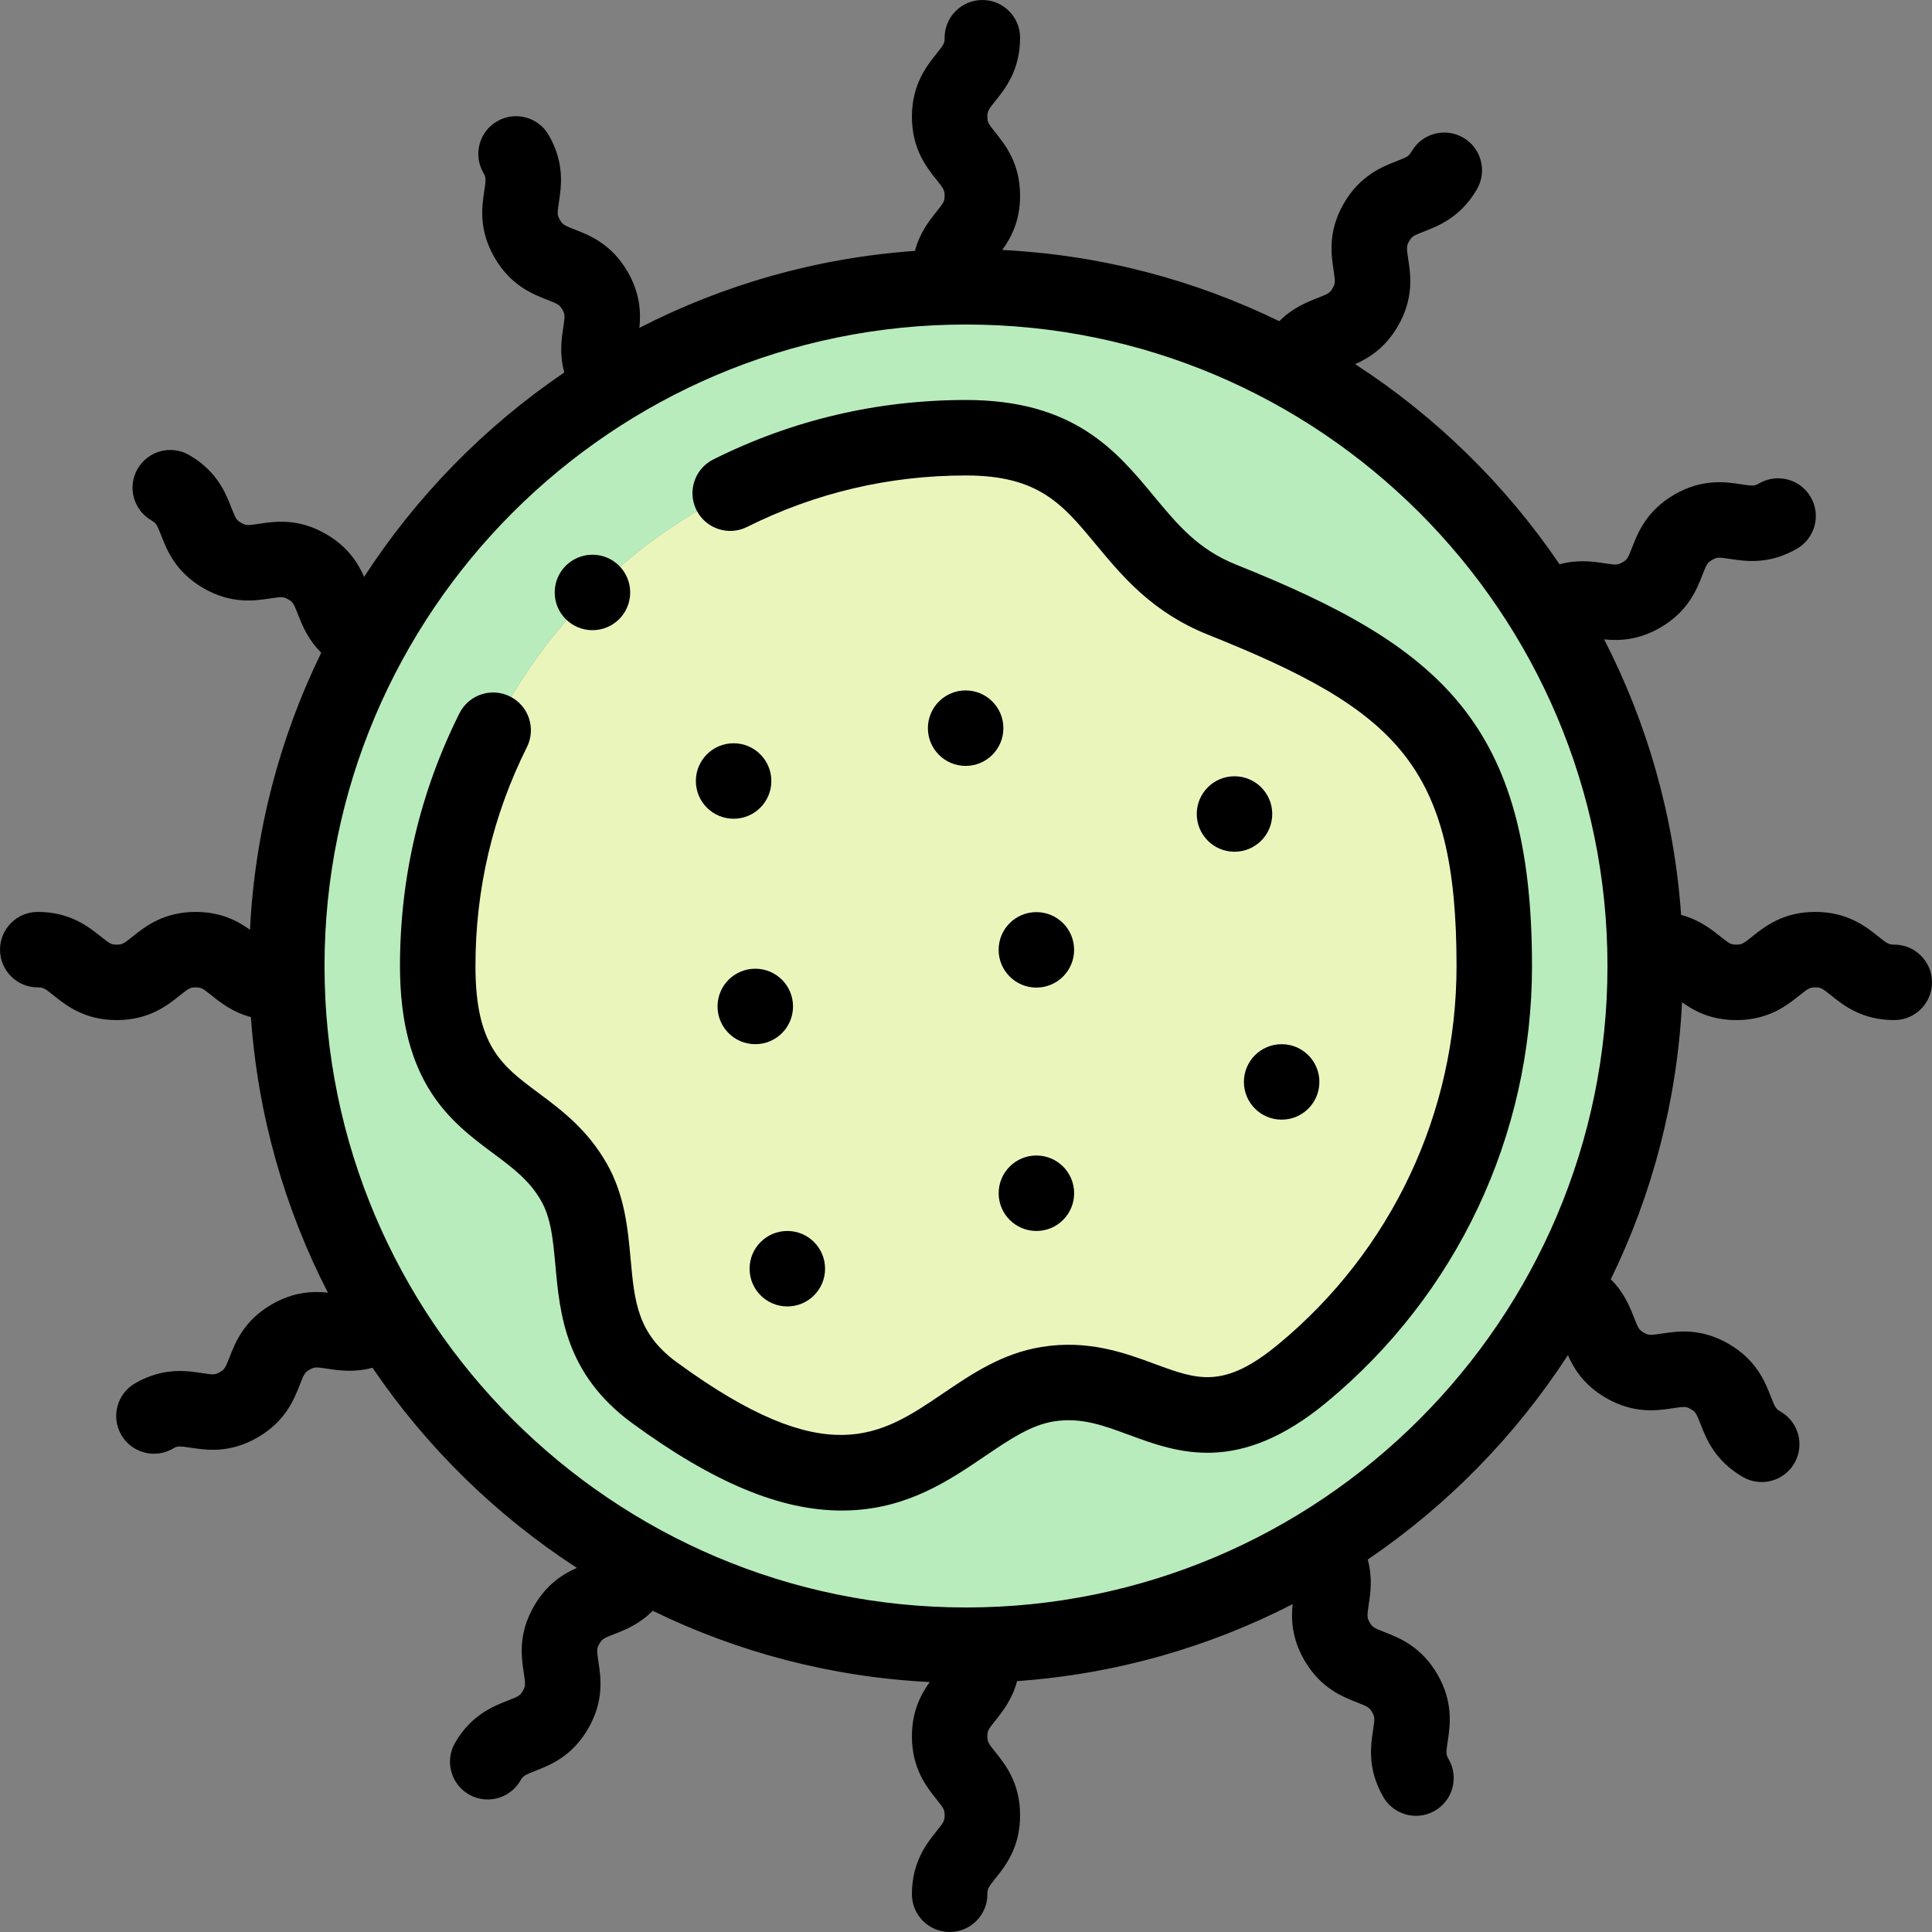 <svg id="Layer_1" enable-background="new 0 0 512.002 512.002" height="512" viewBox="0 0 512.002 512.002" width="512" xmlns="http://www.w3.org/2000/svg"><rect x="0" y="0" width="512.002" height="512.002" fill="#808080" stroke="none"/><g><g clip-rule="evenodd" fill-rule="evenodd"><path d="m323.916 158.942c51.617 20.622 72.085 38.081 72.085 97.059 0 43.451-19.795 82.279-50.858 107.957-30.496 25.209-41.8-1.327-67.546 2.873-28.651 4.673-40.248 48.976-104.143 2.256-22.84-16.7-11.604-38.854-21.409-55.909-11.796-20.519-36.044-16.81-36.044-57.178 0-77.32 62.68-140 140-140 40.843.001 37.678 30.862 67.915 42.942zm112.085 97.059c0-99.411-80.588-180-180-180s-180 80.588-180 180c0 99.411 80.588 180 180 180s180-80.589 180-180z" fill="#b8ecbc"/><path d="m396.001 256.001c0-58.977-20.469-76.437-72.085-97.059-30.236-12.08-27.072-42.941-67.915-42.941-77.32 0-140 62.68-140 140 0 40.367 24.247 36.659 36.044 57.178 9.805 17.055-1.431 39.209 21.409 55.909 63.895 46.72 75.493 2.417 104.143-2.256 25.746-4.199 37.051 22.337 67.546-2.873 31.063-25.679 50.858-64.507 50.858-107.958z" fill="#eaf5bc"/></g><g><path d="m327.625 149.655c-10.124-4.044-15.552-10.594-21.837-18.177-9.897-11.942-21.114-25.477-49.788-25.477-23.513 0-46.042 5.299-66.959 15.751-4.94 2.469-6.944 8.475-4.476 13.416 2.468 4.94 8.473 6.946 13.415 4.476 18.117-9.052 37.638-13.642 58.02-13.642 19.272 0 25.613 7.65 34.389 18.239 7.013 8.462 14.962 18.054 29.816 23.988 50.173 20.044 65.795 34.766 65.795 87.772 0 38.898-17.214 75.438-47.229 100.25-14.468 11.96-21.356 9.417-32.766 5.203-7.856-2.902-17.633-6.513-30.019-4.492-10.431 1.702-18.437 7.128-26.178 12.376-16.448 11.15-30.652 20.78-70.453-8.322-10.435-7.63-11.195-15.952-12.247-27.47-.724-7.928-1.544-16.914-6.395-25.351-5.166-8.986-12.037-14.103-18.1-18.617-9.645-7.182-16.613-12.372-16.613-33.577 0-20.385 4.589-39.903 13.64-58.015 2.469-4.94.465-10.946-4.475-13.416-4.939-2.469-10.947-.465-13.416 4.475-10.451 20.912-15.75 43.439-15.75 66.955 0 31.248 13.678 41.434 24.668 49.618 5.155 3.839 9.607 7.154 12.706 12.544 2.67 4.644 3.202 10.463 3.817 17.201 1.173 12.847 2.633 28.834 20.359 41.796 21.538 15.748 39.261 23.152 55.526 23.151.764 0 1.526-.016 2.284-.049 15.453-.665 26.193-7.946 35.67-14.37 6.491-4.4 12.097-8.2 18.176-9.192 7.184-1.171 13.062 1 19.869 3.514 12.962 4.789 29.097 10.747 52.438-8.548 34.627-28.625 54.486-70.783 54.486-115.665.003-64.199-24.175-84.692-78.373-106.345z"/><path d="m502.002 250.333c-1.416 0-1.77-.18-4.213-2.137-3.245-2.6-8.149-6.528-16.717-6.528-8.569 0-13.473 3.929-16.718 6.528-2.443 1.957-2.797 2.137-4.213 2.137s-1.77-.18-4.213-2.137c-2.347-1.88-5.571-4.449-10.413-5.73-1.849-26.145-9.003-50.848-20.404-73.029 3.909.406 9 .282 14.847-3.094 7.42-4.285 9.703-10.138 11.214-14.012 1.137-2.917 1.354-3.25 2.58-3.957 1.226-.708 1.623-.729 4.718-.256 4.109.629 10.321 1.579 17.742-2.706 4.783-2.761 6.421-8.877 3.66-13.66s-8.878-6.422-13.66-3.66c-1.226.708-1.623.729-4.718.256-4.109-.629-10.321-1.579-17.742 2.706-7.419 4.285-9.702 10.138-11.212 14.012-1.138 2.917-1.354 3.25-2.581 3.958-1.225.708-1.622.73-4.718.256-2.985-.456-7.083-1.073-11.942.26-14.319-21.089-32.766-39.156-54.168-53.041 3.596-1.601 7.964-4.251 11.353-10.122 4.284-7.42 3.334-13.631 2.706-17.742-.474-3.095-.452-3.491.256-4.717s1.041-1.443 3.957-2.58c3.874-1.51 9.729-3.793 14.013-11.214 2.761-4.783 1.122-10.899-3.661-13.66-4.782-2.763-10.899-1.123-13.66 3.661-.708 1.226-1.041 1.443-3.958 2.58-3.874 1.51-9.728 3.793-14.012 11.213s-3.334 13.631-2.706 17.742c.474 3.095.452 3.491-.256 4.717s-1.041 1.443-3.958 2.581c-2.806 1.094-6.648 2.604-10.183 6.167-22.38-10.917-47.206-17.57-73.417-18.882 2.301-3.181 4.728-7.646 4.728-14.381 0-8.568-3.928-13.472-6.528-16.717-1.958-2.443-2.137-2.798-2.137-4.213s.18-1.77 2.137-4.213c2.6-3.245 6.528-8.149 6.528-16.717 0-5.523-4.477-10-10-10s-10 4.477-10 10c0 1.416-.18 1.77-2.137 4.213-2.6 3.245-6.528 8.149-6.528 16.718 0 8.568 3.928 13.472 6.528 16.717 1.958 2.443 2.137 2.798 2.137 4.213s-.18 1.77-2.137 4.213c-1.88 2.347-4.449 5.572-5.73 10.414-26.145 1.849-50.848 9.003-73.029 20.404.406-3.909.283-9-3.093-14.848-4.284-7.42-10.138-9.703-14.012-11.213-2.917-1.138-3.25-1.354-3.958-2.581-.708-1.226-.729-1.623-.256-4.717.628-4.11 1.579-10.321-2.706-17.742-2.762-4.783-8.877-6.422-13.66-3.66-4.783 2.761-6.421 8.877-3.66 13.66.708 1.226.729 1.623.256 4.718-.628 4.11-1.579 10.321 2.706 17.741s10.138 9.703 14.012 11.213c2.917 1.138 3.25 1.354 3.957 2.58.708 1.226.729 1.623.256 4.718-.457 2.985-1.073 7.083.26 11.943-21.089 14.319-39.156 32.766-53.041 54.167-1.601-3.596-4.251-7.965-10.121-11.354-7.421-4.284-13.632-3.334-17.742-2.706-3.095.473-3.492.452-4.717-.256-1.226-.708-1.443-1.041-2.581-3.958-1.511-3.874-3.793-9.728-11.214-14.012-4.783-2.761-10.899-1.123-13.66 3.661-2.761 4.783-1.123 10.899 3.661 13.66 1.226.708 1.443 1.041 2.58 3.958 1.511 3.874 3.793 9.728 11.214 14.012 7.421 4.285 13.632 3.334 17.741 2.706 3.096-.473 3.492-.452 4.718.256s1.443 1.041 2.581 3.958c1.094 2.805 2.604 6.648 6.167 10.183-10.918 22.38-17.571 47.205-18.882 73.417-3.181-2.301-7.646-4.728-14.381-4.728-8.568 0-13.472 3.928-16.717 6.528-2.443 1.958-2.798 2.137-4.213 2.137s-1.77-.18-4.213-2.137c-3.245-2.6-8.149-6.528-16.718-6.528-5.523 0-10 4.477-10 10s4.477 10 10 10c1.416 0 1.77.18 4.213 2.137 3.245 2.6 8.149 6.528 16.717 6.528 8.569 0 13.473-3.929 16.718-6.528 2.443-1.957 2.797-2.137 4.213-2.137s1.77.18 4.213 2.137c2.347 1.88 5.572 4.449 10.414 5.73 1.849 26.146 9.003 50.849 20.404 73.03-3.909-.406-9-.283-14.847 3.093-7.421 4.284-9.704 10.138-11.214 14.012-1.137 2.917-1.354 3.25-2.58 3.958s-1.623.729-4.718.256c-4.109-.629-10.321-1.579-17.742 2.706-4.783 2.761-6.421 8.877-3.66 13.66 1.852 3.208 5.213 5.002 8.669 5.001 1.696 0 3.416-.432 4.991-1.341 1.226-.708 1.623-.729 4.718-.256 4.11.629 10.321 1.579 17.742-2.706s9.703-10.138 11.213-14.012c1.137-2.917 1.354-3.25 2.581-3.958 1.228-.708 1.625-.729 4.718-.256 2.985.457 7.083 1.073 11.943-.26 14.319 21.089 32.766 39.156 54.167 53.041-3.596 1.601-7.965 4.252-11.354 10.122-4.284 7.42-3.334 13.631-2.706 17.741.474 3.095.452 3.491-.256 4.717s-1.041 1.443-3.958 2.581c-3.874 1.511-9.728 3.793-14.012 11.214-2.761 4.783-1.123 10.899 3.66 13.66 1.575.909 3.294 1.341 4.991 1.341 3.456 0 6.817-1.793 8.669-5.001.708-1.226 1.041-1.443 3.958-2.581 3.874-1.511 9.728-3.793 14.012-11.214s3.334-13.631 2.706-17.741c-.474-3.095-.452-3.491.256-4.717s1.041-1.443 3.958-2.581c2.805-1.094 6.648-2.604 10.182-6.167 22.38 10.918 47.206 17.571 73.417 18.882-2.301 3.181-4.728 7.646-4.728 14.381 0 8.568 3.928 13.472 6.528 16.717 1.958 2.443 2.137 2.798 2.137 4.213s-.18 1.77-2.137 4.213c-2.6 3.245-6.528 8.149-6.528 16.717 0 5.523 4.477 10 10 10s10-4.477 10-10c0-1.416.18-1.77 2.137-4.213 2.6-3.245 6.528-8.149 6.528-16.717s-3.928-13.472-6.528-16.717c-1.958-2.443-2.137-2.798-2.137-4.213s.18-1.77 2.137-4.213c1.88-2.347 4.449-5.572 5.73-10.414 26.145-1.849 50.849-9.003 73.03-20.403-.406 3.909-.283 9 3.093 14.847 4.284 7.42 10.138 9.703 14.012 11.213 2.917 1.137 3.25 1.354 3.958 2.58s.729 1.623.256 4.718c-.628 4.11-1.579 10.321 2.706 17.742 1.852 3.208 5.213 5.001 8.669 5.001 1.696 0 3.416-.432 4.991-1.341 4.783-2.761 6.421-8.877 3.66-13.66-.708-1.226-.729-1.623-.256-4.718.628-4.11 1.579-10.321-2.706-17.742-4.284-7.42-10.139-9.703-14.012-11.213-2.917-1.137-3.25-1.354-3.957-2.58-.708-1.226-.729-1.623-.256-4.718.456-2.985 1.072-7.083-.26-11.943 21.089-14.319 39.156-32.766 53.041-54.167 1.601 3.596 4.252 7.964 10.122 11.353 7.42 4.284 13.631 3.334 17.741 2.706 3.095-.473 3.492-.452 4.717.256 1.226.708 1.443 1.041 2.581 3.958 1.511 3.874 3.793 9.728 11.214 14.012 1.575.909 3.294 1.341 4.991 1.341 3.456 0 6.817-1.793 8.669-5.001 2.761-4.783 1.123-10.899-3.66-13.66-1.226-.708-1.443-1.041-2.581-3.958-1.511-3.874-3.793-9.728-11.214-14.012-7.421-4.285-13.631-3.334-17.741-2.706-3.097.475-3.492.452-4.717-.256-1.226-.708-1.443-1.041-2.581-3.958-1.094-2.805-2.604-6.648-6.166-10.182 10.918-22.38 17.571-47.206 18.882-73.417 3.181 2.301 7.646 4.728 14.381 4.728 8.568 0 13.472-3.928 16.717-6.528 2.443-1.958 2.798-2.137 4.213-2.137s1.77.18 4.213 2.137c3.245 2.6 8.149 6.528 16.717 6.528 5.523 0 10-4.477 10-10s-4.478-10.002-10.001-10.002zm-246.001 175.668c-93.739 0-170-76.262-170-170s76.262-170 170-170 170 76.262 170 170-76.261 170-170 170z"/><path d="m255.908 182.974h-.008c-5.523 0-9.997 4.477-9.997 10s4.481 10 10.004 10 10-4.477 10-10-4.476-10-9.999-10z"/><path d="m200.161 256.72h-.007c-5.523 0-9.997 4.477-9.997 10s4.481 10 10.004 10 10-4.477 10-10-4.477-10-10-10z"/><path d="m327.159 205.721h-.007c-5.523 0-9.997 4.477-9.997 10s4.481 10 10.004 10 10-4.477 10-10-4.477-10-10-10z"/><path d="m274.654 306.221c-5.523 0-9.997 4.477-9.997 10s4.481 10 10.004 10 10-4.477 10-10-4.477-10-10-10z"/><path d="m274.652 241.722h-.007c-5.523 0-9.997 4.477-9.997 10s4.481 10 10.004 10 10-4.477 10-10-4.477-10-10-10z"/><path d="m329.648 286.721c0 5.523 4.481 10 10.004 10s10-4.477 10-10-4.477-10-10-10h-.007c-5.523 0-9.997 4.477-9.997 10z"/><path d="m198.648 336.221c0 5.523 4.481 10 10.004 10s10-4.477 10-10-4.477-10-10-10h-.007c-5.523 0-9.997 4.477-9.997 10z"/><path d="m194.415 196.974h-.007c-5.523 0-9.997 4.477-9.997 10s4.481 10 10.004 10 10-4.477 10-10-4.477-10-10-10z"/><path d="m157.006 167.006c5.523 0 10-4.477 10-10s-4.477-10-10-10h-.007c-5.523 0-9.996 4.477-9.996 10s4.48 10 10.003 10z"/></g></g></svg>